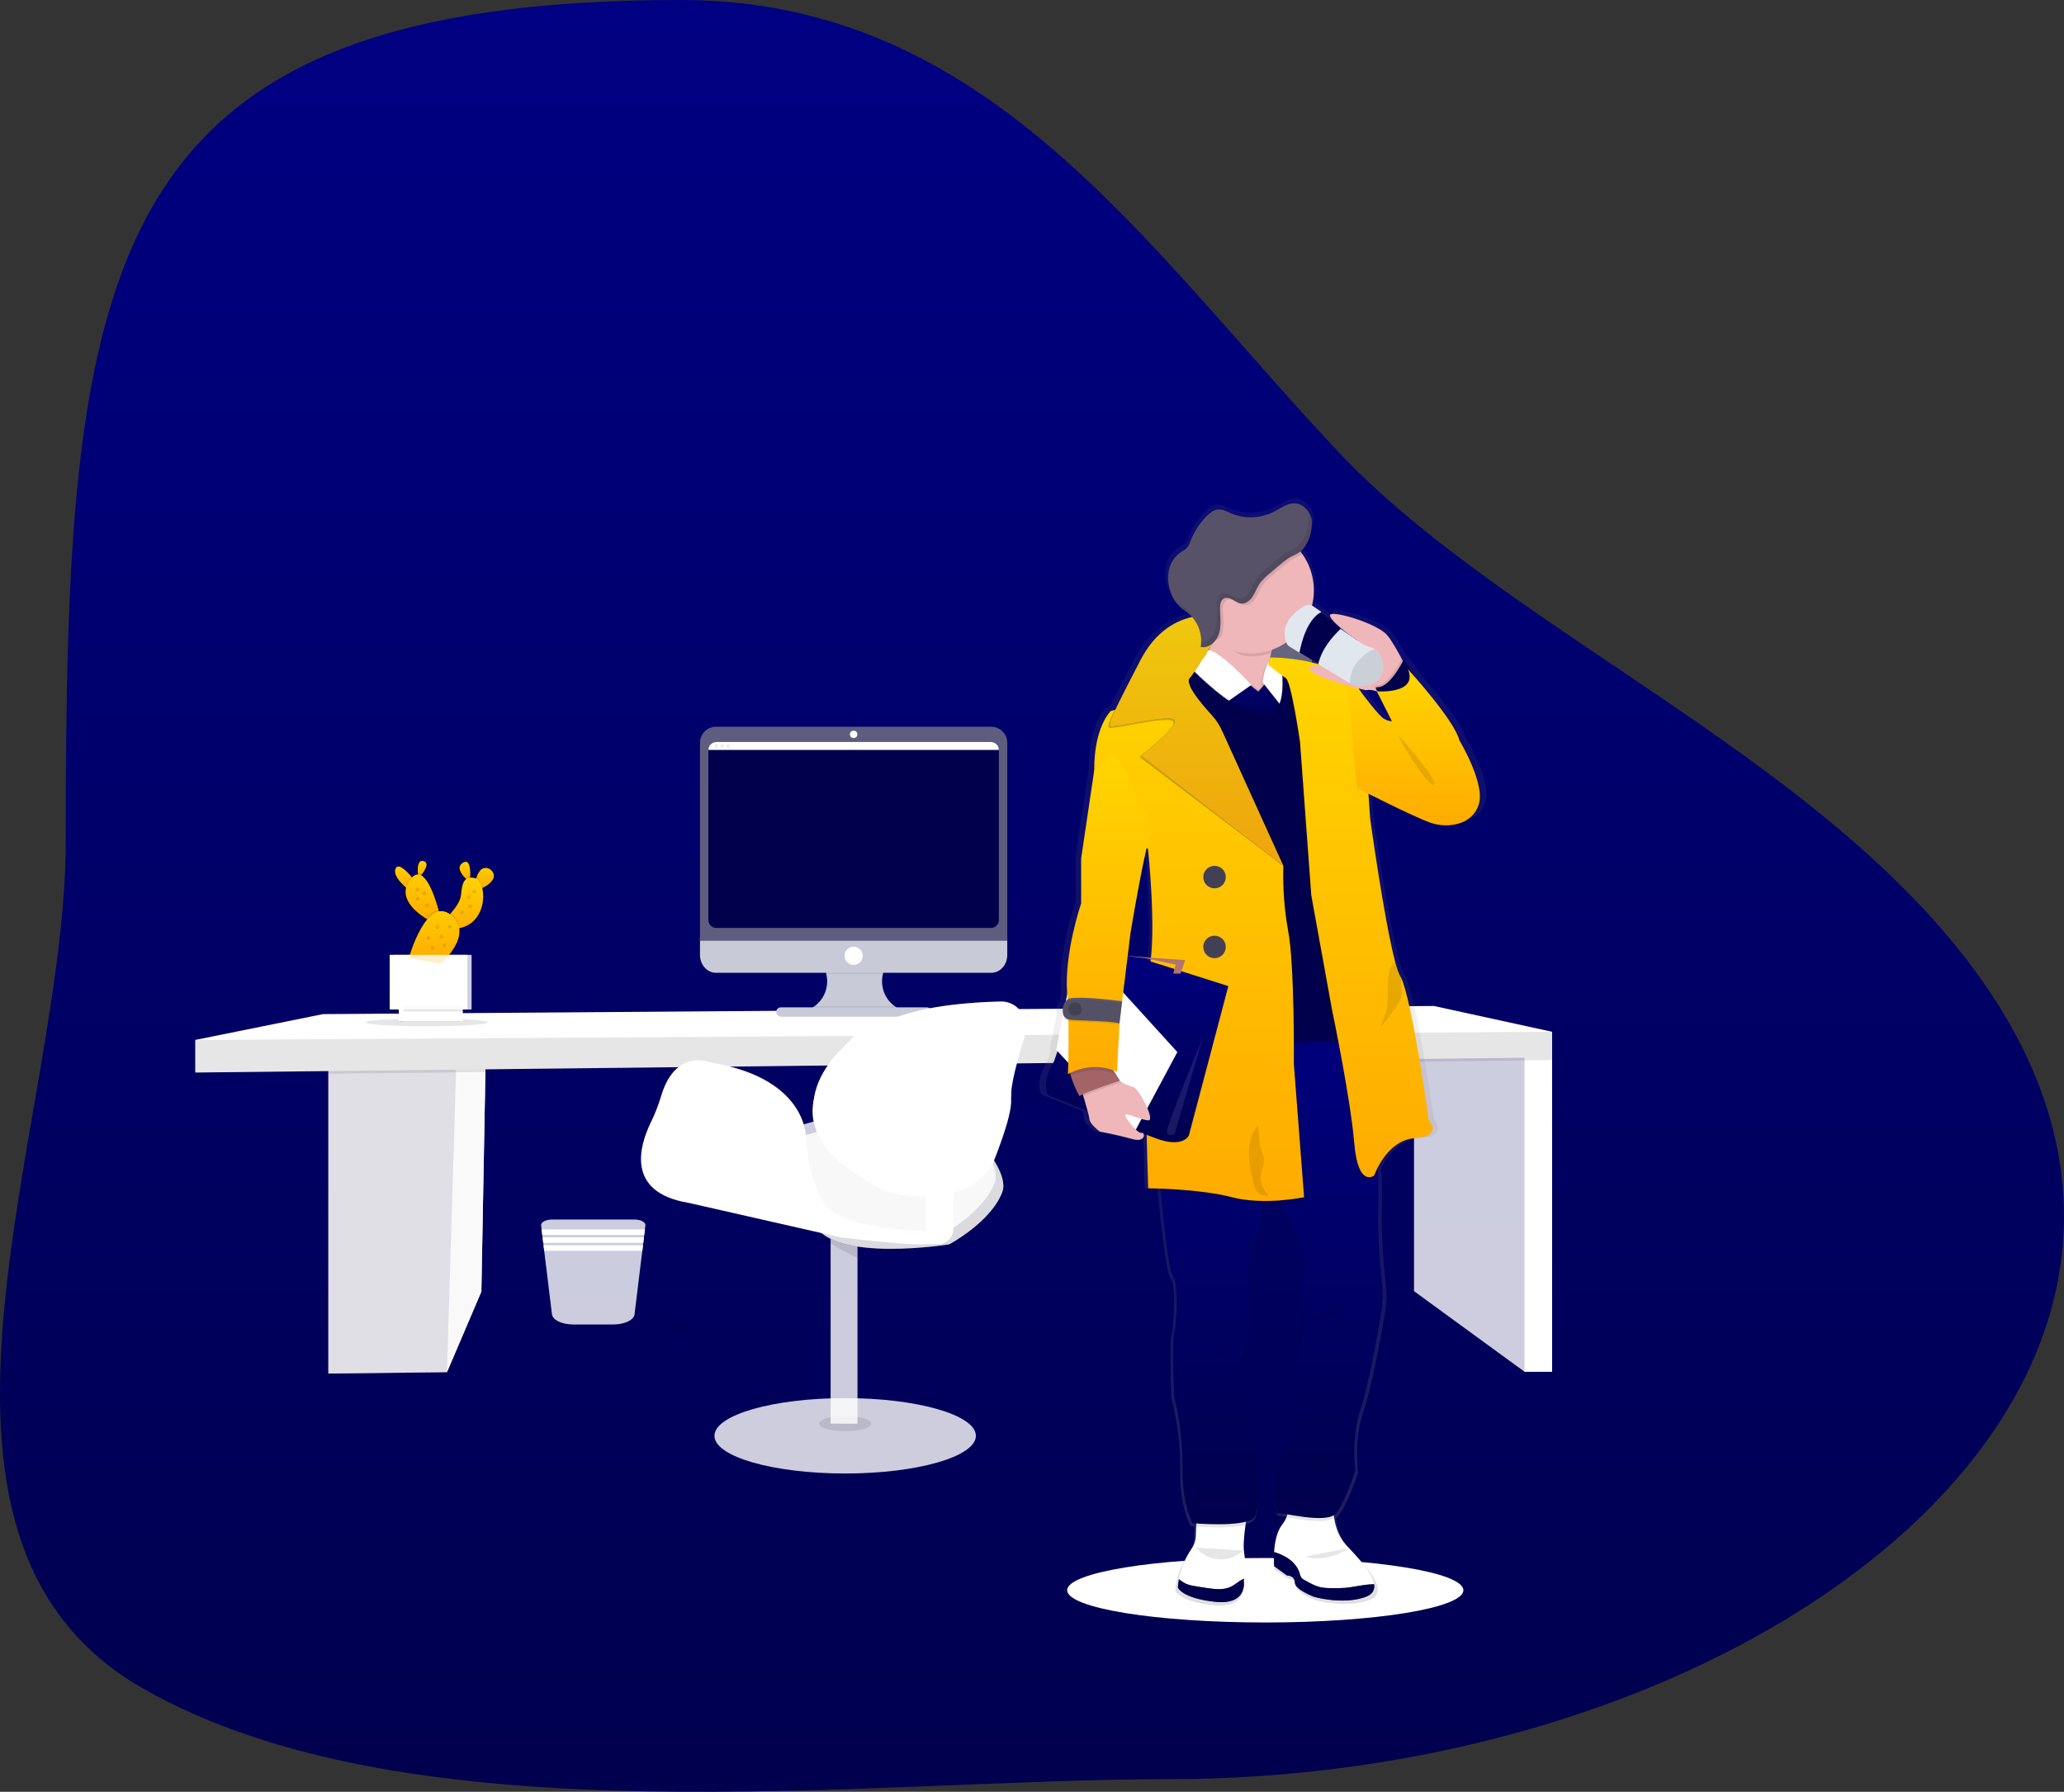 <?xml version="1.0" encoding="UTF-8"?>
<svg width="100%" height="100%" viewBox="0 0 1344 1167" version="1.1" xmlns="http://www.w3.org/2000/svg" xmlns:xlink="http://www.w3.org/1999/xlink" >
    <rect x="0" y="0" width="1344" height="1167" fill="#333333" stroke="none"/>
    <!-- Generator: Sketch 49.1 (51147) - http://www.bohemiancoding.com/sketch -->
    <title>front-end 2</title>
    <desc>Created with Sketch.</desc>
    <defs>
        <linearGradient x1="50%" y1="0%" x2="50%" y2="100%" id="linearGradient-1">
            <stop stop-color="#000083" offset="0%"></stop>
            <stop stop-color="#00004C" offset="100%"></stop>
        </linearGradient>
        <linearGradient x1="50%" y1="0%" x2="50%" y2="100%" id="linearGradient-2">
            <stop stop-color="#FFD500" offset="0%"></stop>
            <stop stop-color="#FFAB00" offset="100%"></stop>
        </linearGradient>
        <linearGradient x1="50.002%" y1="100.001%" x2="50.002%" y2="0.003%" id="linearGradient-3">
            <stop stop-color="#808080" stop-opacity="0.25" offset="0%"></stop>
            <stop stop-color="#808080" stop-opacity="0.12" offset="54%"></stop>
            <stop stop-color="#808080" stop-opacity="0.1" offset="100%"></stop>
        </linearGradient>
    </defs>
    <g id="Page-1" stroke="none" stroke-width="1" fill="none" fill-rule="evenodd">
        <path d="M760.909,1158.751 C1142.247,1158.751 1465.191,909.8 1299.478,651.797 C1201.029,498.52 985.416,415.307 871.385,294.214 C745.263,160.282 643.56,0 443.292,0 C61.955,0 42.818,172.714 42.818,547.691 C42.818,730.336 -81.467,1000.328 93.453,1099.908 C268.373,1199.488 565.315,1158.751 760.909,1158.751 Z" id="Oval" fill="url(#linearGradient-1)" fill-rule="nonzero"></path>
        <g id="undraw_quitting_time_dm8t(1)" transform="translate(127, 324)" fill-rule="nonzero">
            <ellipse id="Oval" fill="#FFFFFF" cx="696.9" cy="711.72" rx="129" ry="21"></ellipse>
            <polygon id="Shape" fill="#5F5D7E" points="189.39 356.56 189.07 374.2 186.45 517.22 164.04 569.71 86.8 570.59 86.8 364.68 167.41 358.3"></polygon>
            <polygon id="Shape" fill="#FFFFFF" opacity="0.798" points="189.39 356.56 189.07 374.2 186.45 517.22 164.04 569.71 86.8 570.59 86.8 364.68 167.41 358.3"></polygon>
            <polygon id="Shape" fill="#FFFFFF" opacity="0.806" points="189.39 356.56 189.07 374.2 186.45 517.22 164.04 569.71 169.94 374.54 169.92 374.41 167.41 358.3"></polygon>
            <polygon id="Shape" fill="#000000" opacity="0.1" points="167.41 358.3 189.39 356.56 189.07 374.2 169.92 374.41 86.8 375.34 86.8 364.68"></polygon>
            <polygon id="Shape" fill="#FFFFFF" opacity="0.804" points="883.68 364.68 883.68 569.4 865.7 569.4 793.76 516.93 793.76 358.91 858.03 352.87 861.97 354.68 865.7 356.4"></polygon>
            <rect id="Rectangle-path" fill="#FFFFFF" x="865.7" y="354.68" width="17.98" height="214.72"></rect>
            <polygon id="Shape" fill="#000000" opacity="0.1" points="883.68 354.68 883.68 366.45 865.7 366.66 793.76 367.45 793.76 358.91 858.03 352.87 861.97 354.68 865.7 356.4 865.7 354.68"></polygon>
            <polygon id="Shape" fill="#FFFFFF" points="883.68 348 883.68 364.68 0.13 374.54 0.13 353.31 83.26 336.5 806.73 331.2"></polygon>
            <polygon id="Shape" fill="#000000" opacity="0.1" points="883.68 348 883.68 364.68 0.13 374.54 0.13 353.31"></polygon>
            <ellipse id="Oval" fill="#000000" opacity="0.1" cx="150.69" cy="341.88" rx="39.83" ry="2.55"></ellipse>
            <path d="M184.12,243.29 C183.277,244.455 182.603,245.735 182.12,247.09 C182,247.42 181.88,247.8 181.76,248.16 C181.534,248.052 181.295,247.971 181.05,247.92 C180.022,247.657 178.958,247.562 177.9,247.64 C177.9,247.233 177.92,246.803 177.96,246.35 C178.09,241.69 177.54,235.19 173.09,237.94 C168.83,240.59 171.87,245 174.62,247.85 C174.86,248.1 175.1,248.33 175.33,248.55 C172.82,250.35 172.33,254.5 171.92,258.84 C171.51,263.18 167.82,267.94 165.38,270.64 L164.68,271.39 C162.683,269.788 160.093,269.121 157.57,269.56 C157.457,269.18 157.347,268.78 157.24,268.36 C155.24,261.21 151.15,248.82 145.9,246.1 L146.59,245.23 C148.82,242.31 151.33,237.98 147.59,236.87 C143.85,235.76 143.59,240.63 143.76,244.27 C143.76,244.73 143.82,245.16 143.86,245.57 C142.373,245.648 140.982,246.331 140.01,247.46 C139.83,247.24 139.65,247.02 139.44,246.78 C136.44,243.23 130.92,237.61 129.25,241.87 C127.7,245.87 132.55,250.97 135.97,253.95 L136.18,254.14 C133.89,263.44 143.89,271.02 149.28,274.33 L149.97,274.76 C142.54,283.51 137.97,299.92 137.97,299.92 L158.77,303.64 C158.77,303.64 172.56,291.74 170.77,280.56 L170.91,280.56 C184.69,277.8 187.83,263.1 185.68,254.38 L185.93,254.28 C188.437,253.245 190.634,251.582 192.31,249.45 C196.17,244.08 188.08,238.03 184.12,243.29 Z" id="Shape" fill="#00004C"></path>
            <path d="M184.12,243.29 C183.277,244.455 182.603,245.735 182.12,247.09 C182,247.42 181.88,247.8 181.76,248.16 C181.534,248.052 181.295,247.971 181.05,247.92 C180.022,247.657 178.958,247.562 177.9,247.64 C177.9,247.233 177.92,246.803 177.96,246.35 C178.09,241.69 177.54,235.19 173.09,237.94 C168.83,240.59 171.87,245 174.62,247.85 C174.86,248.1 175.1,248.33 175.33,248.55 C172.82,250.35 172.33,254.5 171.92,258.84 C171.51,263.18 167.82,267.94 165.38,270.64 L164.68,271.39 C162.683,269.788 160.093,269.121 157.57,269.56 C157.457,269.18 157.347,268.78 157.24,268.36 C155.24,261.21 151.15,248.82 145.9,246.1 L146.59,245.23 C148.82,242.31 151.33,237.98 147.59,236.87 C143.85,235.76 143.59,240.63 143.76,244.27 C143.76,244.73 143.82,245.16 143.86,245.57 C142.373,245.648 140.982,246.331 140.01,247.46 C139.83,247.24 139.65,247.02 139.44,246.78 C136.44,243.23 130.92,237.61 129.25,241.87 C127.7,245.87 132.55,250.97 135.97,253.95 L136.18,254.14 C133.89,263.44 143.89,271.02 149.28,274.33 L149.97,274.76 C142.54,283.51 137.97,299.92 137.97,299.92 L158.77,303.64 C158.77,303.64 172.56,291.74 170.77,280.56 L170.91,280.56 C184.69,277.8 187.83,263.1 185.68,254.38 L185.93,254.28 C188.437,253.245 190.634,251.582 192.31,249.45 C196.17,244.08 188.08,238.03 184.12,243.29 Z" id="Shape" fill="#000000" opacity="0.1"></path>
            <path d="M142.71,249.29 L140.28,256.41 C140.28,256.41 138.93,255.46 137.22,253.95 C133.81,250.95 128.95,245.83 130.51,241.87 C132.18,237.61 137.69,243.23 140.7,246.78 C141.91,248.2 142.71,249.29 142.71,249.29 Z" id="Shape" fill="url(#linearGradient-2)"></path>
            <path d="M147.84,245.23 C147.099,246.201 146.308,247.132 145.47,248.02 C145.263,246.778 145.119,245.527 145.04,244.27 C144.84,240.63 145.22,235.79 148.87,236.87 C152.52,237.95 150.07,242.31 147.84,245.23 Z" id="Shape" fill="url(#linearGradient-2)"></path>
            <path d="M179.21,246.35 C179.14,248.69 178.91,250.56 178.91,250.56 C177.847,249.729 176.845,248.823 175.91,247.85 C173.16,245 170.11,240.59 174.38,237.94 C178.79,235.19 179.34,241.69 179.21,246.35 Z" id="Shape" fill="url(#linearGradient-2)"></path>
            <path d="M193.58,249.42 C191.904,251.552 189.707,253.215 187.2,254.25 C186.503,254.551 185.789,254.808 185.06,255.02 L182.19,251.02 C182.498,249.691 182.895,248.385 183.38,247.11 C183.863,245.755 184.537,244.475 185.38,243.31 C189.35,238.03 197.44,244.08 193.58,249.42 Z" id="Shape" fill="url(#linearGradient-2)"></path>
            <path d="M140.7,246.78 C141.91,248.2 142.7,249.29 142.7,249.29 L140.27,256.41 C140.27,256.41 138.92,255.46 137.21,253.95 C137.589,251.671 138.53,249.523 139.95,247.7 C140.2,247.37 140.45,247.06 140.7,246.78 Z" id="Shape" fill="#000000" opacity="0.1"></path>
            <path d="M147.84,245.23 C147.099,246.201 146.308,247.132 145.47,248.02 C145.263,246.778 145.119,245.527 145.04,244.27 C146.05,244.292 147.029,244.628 147.84,245.23 Z" id="Shape" fill="#000000" opacity="0.1"></path>
            <path d="M159.8,273.49 L153.75,276.15 C152.646,275.599 151.571,274.992 150.53,274.33 C144.17,270.42 131.39,260.58 139.96,248.97 C148.53,237.36 155.68,258.18 158.49,268.36 C159.34,271.4 159.8,273.49 159.8,273.49 Z" id="Shape" fill="url(#linearGradient-2)"></path>
            <path d="M175.88,247.86 C176.756,246.951 177.949,246.414 179.21,246.36 C179.14,248.7 178.91,250.57 178.91,250.57 C177.837,249.74 176.824,248.834 175.88,247.86 Z" id="Shape" fill="#000000" opacity="0.1"></path>
            <path d="M187.2,254.25 C186.503,254.551 185.789,254.808 185.06,255.02 L182.19,251.02 C182.498,249.691 182.895,248.385 183.38,247.11 C185.23,248.17 186.59,250.86 187.2,254.25 Z" id="Shape" fill="#000000" opacity="0.1"></path>
            <path d="M172.18,280.53 C171.847,280.597 171.513,280.657 171.18,280.71 C150.91,283.8 164.5,272.85 164.5,272.85 C164.5,272.85 165.41,272.01 166.65,270.64 C169.09,267.94 172.78,263.21 173.2,258.84 C173.83,252.27 174.57,246.11 182.33,247.92 C190.09,249.73 191.38,276.69 172.18,280.53 Z" id="Shape" fill="url(#linearGradient-2)"></path>
            <rect id="Rectangle-path" fill="#474157" x="133.06" y="331.02" width="38.75" height="10.19"></rect>
            <rect id="Rectangle-path" fill="#474157" x="126.9" y="297.91" width="50.63" height="35.56"></rect>
            <rect id="Rectangle-path" fill="#FFFFFF" x="132.68" y="331.02" width="38.75" height="10.19"></rect>
            <rect id="Rectangle-path" fill="#FFFFFF" x="126.74" y="297.91" width="50.63" height="35.56"></rect>
            <rect id="Rectangle-path" fill="#FFFFFF" x="135.61" y="331.02" width="38.75" height="10.19"></rect>
            <path d="M158.49,268.36 C159.34,271.36 159.8,273.49 159.8,273.49 L153.75,276.15 C152.646,275.599 151.571,274.992 150.53,274.33 C152.9,271.33 155.57,269.06 158.49,268.36 Z" id="Shape" fill="#000000" opacity="0.1"></path>
            <path d="M172.18,280.53 C171.847,280.597 171.513,280.657 171.18,280.71 C150.91,283.8 164.5,272.85 164.5,272.85 C164.5,272.85 165.41,272.01 166.65,270.64 C170.41,273.67 172.01,277.08 172.18,280.53 Z" id="Shape" fill="#000000" opacity="0.1"></path>
            <path d="M139.21,299.92 C139.21,299.92 150.57,259.27 166.49,271.8 C182.41,284.33 160.01,303.64 160.01,303.64 L139.21,299.92 Z" id="Shape" fill="url(#linearGradient-2)"></path>
            <circle id="Oval" fill="#000000" opacity="0.1" cx="144.95" cy="255.34" r="1.27"></circle>
            <circle id="Oval" fill="#000000" opacity="0.1" cx="144.84" cy="261.29" r="1.27"></circle>
            <circle id="Oval" fill="#000000" opacity="0.1" cx="181.78" cy="256.51" r="1.27"></circle>
            <circle id="Oval" fill="#000000" opacity="0.1" cx="152.06" cy="286.97" r="1.27"></circle>
            <circle id="Oval" fill="#000000" opacity="0.1" cx="179.12" cy="266.38" r="1.27"></circle>
            <circle id="Oval" fill="#000000" opacity="0.1" cx="165.96" cy="279.54" r="1.27"></circle>
            <circle id="Oval" fill="#000000" opacity="0.1" cx="149.3" cy="257.89" r="1.27"></circle>
            <circle id="Oval" fill="#000000" opacity="0.1" cx="178.27" cy="260.33" r="1.27"></circle>
            <circle id="Oval" fill="#000000" opacity="0.1" cx="173.92" cy="270.2" r="1.27"></circle>
            <circle id="Oval" fill="#000000" opacity="0.1" cx="160.55" cy="286.02" r="1.27"></circle>
            <circle id="Oval" fill="#000000" opacity="0.1" cx="157.79" cy="279.76" r="1.27"></circle>
            <circle id="Oval" fill="#000000" opacity="0.1" cx="151.21" cy="265.64" r="1.27"></circle>
            <rect id="Rectangle-path" fill="#000000" opacity="0.1" x="135.61" y="331.02" width="38.75" height="3.72"></rect>
            <rect id="Rectangle-path" fill="#FFFFFF" opacity="0.805" x="129.45" y="297.91" width="50.63" height="35.56"></rect>
            <circle id="Oval" fill="#000000" opacity="0.1" cx="162.25" cy="291.75" r="1.27"></circle>
            <circle id="Oval" fill="#000000" opacity="0.1" cx="154.6" cy="293.34" r="1.27"></circle>
            <ellipse id="Oval" fill="#00004C" opacity="0.1" cx="259.31" cy="538.24" rx="65.98" ry="10.13"></ellipse>
            <path d="M293.26,474.12 L292.94,476.7 L292.5,480.34 L292.32,481.85 L291.88,485.5 L291.68,487.01 L291.24,490.65 L286.19,532.04 C285.74,535.74 279.71,538.62 272.42,538.62 L246.18,538.62 C238.9,538.62 232.87,535.74 232.42,532.04 L227.36,490.65 L226.92,487.01 L226.74,485.5 L226.28,481.85 L226.1,480.34 L225.66,476.7 L225.34,474.12 C225.09,472.03 228.34,470.27 232.48,470.27 L286.13,470.27 C290.25,470.27 293.52,472.03 293.26,474.12 Z" id="Shape" fill="#FFFFFF" opacity="0.797"></path>
            <polygon id="Shape" fill="#FFFFFF" points="292.95 476.69 292.5 480.33 226.11 480.33 225.66 476.69"></polygon>
            <polygon id="Shape" fill="#FFFFFF" points="292.32 481.85 291.88 485.49 226.74 485.49 226.29 481.85"></polygon>
            <polygon id="Shape" fill="#FFFFFF" points="291.69 487.01 291.25 490.65 227.37 490.65 226.92 487.01"></polygon>
            <path d="M459.47,333.54 L459.47,335.6 L398.56,335.6 L398.56,333.93 C406.417,331.023 411.63,323.527 411.62,315.15 C411.621,307.324 407.057,300.216 399.94,296.96 L459.06,296.96 C451.856,300.243 447.266,307.467 447.355,315.383 C447.444,323.3 452.194,330.419 459.47,333.54 Z" id="Shape" fill="#C8CAD7"></path>
            <path d="M459.06,296.96 C453.558,299.483 449.496,304.363 448.01,310.23 L411.01,310.23 C409.512,304.363 405.444,299.486 399.94,296.96 L459.06,296.96 Z" id="Shape" fill="#000000" opacity="0.1"></path>
            <path d="M328.81,286.46 L328.81,298.03 C328.81,304.41 333.49,309.59 339.25,309.59 L518.46,309.59 C524.22,309.59 528.9,304.41 528.9,298.03 L528.9,286.46 L328.81,286.46 Z" id="Shape" fill="#C8CAD7"></path>
            <path d="M459.47,333.54 L459.47,335.6 L398.56,335.6 L398.56,333.93 C400.23,333.308 401.811,332.467 403.26,331.43 L455.74,331.43 C456.905,332.264 458.155,332.971 459.47,333.54 Z" id="Shape" fill="#000000" opacity="0.1"></path>
            <rect id="Rectangle-path" fill="#C8CAD7" x="378.44" y="332.07" width="101.17" height="6.1" rx="3.05"></rect>
            <path d="M528.9,159.77 C528.9,157.001 527.8,154.346 525.842,152.388 C523.884,150.43 521.229,149.33 518.46,149.33 L339.25,149.33 C333.484,149.33 328.81,154.004 328.81,159.77 L328.81,288.71 L528.9,288.71 L528.9,159.77 Z" id="Shape" fill="#5F5D7E"></path>
            <path d="M523.44,164.42 L523.44,275.22 C523.44,278.059 521.139,280.36 518.3,280.36 L339.41,280.36 C336.571,280.36 334.27,278.059 334.27,275.22 L334.27,164.42 C334.285,163.516 334.54,162.632 335.01,161.86 C335.929,160.272 337.625,159.293 339.46,159.29 L518.3,159.29 C521.135,159.29 523.434,161.585 523.44,164.42 Z" id="Shape" fill="#00004C"></path>
            <circle id="Oval" fill="#FFFFFF" cx="428.86" cy="154.3" r="2.41"></circle>
            <circle id="Oval" fill="#FFFFFF" cx="428.86" cy="298.51" r="5.94"></circle>
            <path d="M523.44,164.42 L334.27,164.42 C334.27,161.581 336.571,159.28 339.41,159.28 L518.3,159.28 C521.139,159.28 523.44,161.581 523.44,164.42 Z" id="Shape" fill="#FFFFFF"></path>
            <circle id="Oval" fill="#EDEDF4" cx="339.42" cy="161.85" r="1.28"></circle>
            <circle id="Oval" fill="#EDEDF4" cx="343.27" cy="161.85" r="1.28"></circle>
            <circle id="Oval" fill="#EDEDF4" cx="347.12" cy="161.85" r="1.28"></circle>
            <path d="M551.01,388.86 C551.01,388.86 563.01,393.74 577.74,399.59 C578.245,401.275 578.632,402.992 578.9,404.73 C579.16,408.13 585.9,412.92 585.9,412.92 C585.9,412.92 598.4,415.18 607.81,417.83 C615.12,419.83 616.13,415.83 615.19,414.27 L617.38,415.11 C617.87,435.35 618.43,450.11 618.43,450.11 C618.43,450.11 621.63,450.11 626.68,450.35 C626.74,450.99 626.8,451.65 626.87,452.35 C628.8,472.35 632.35,505.35 635.1,508.09 C639.1,511.96 637.33,540.48 635.79,545.52 C634.25,550.56 635.79,586.83 635.79,586.83 C635.79,586.83 641.98,608.99 641.46,633.17 C640.94,657.35 648.16,669.95 648.16,669.95 L650.75,670.14 C650.75,670.81 650.67,671.47 650.64,672.14 C650.52,674.33 650.43,676.52 650.4,678.51 C650.239,681.549 649.197,684.474 647.4,686.93 C643.255,692.855 640.397,699.583 639.01,706.68 C638.707,708.267 638.493,709.869 638.37,711.48 C638.37,711.88 638.32,712.1 638.32,712.1 C638.32,712.1 640.72,719.16 663.24,721.51 C685.76,723.86 682.5,707.57 682.5,707.57 C682.5,707.57 682.61,707.11 682.75,706.27 C683.735,700.763 683.766,695.127 682.84,689.61 C682.05,685.31 682.73,677.87 683.71,671.05 C683.81,670.34 683.92,669.64 684.02,668.95 C685.904,668.556 687.673,667.735 689.19,666.55 C696.24,660.12 689.19,609 689.19,609 C689.19,609 676.47,567.19 679.57,561.14 C682.67,555.09 686.27,540.49 686.27,540.49 L686.27,489.61 C691.27,481.54 693.52,470.5 694.45,460.45 C694.51,459.78 694.57,459.12 694.62,458.45 C698.79,458.53 702.79,458.38 706.42,458.13 L707.42,460.13 C713.32,471.56 719.32,482.88 720.79,484.55 C723.88,488.08 721.3,504.2 720.79,512.26 C720.28,520.32 726.46,536.44 726.46,536.44 C718.73,540.97 717.18,594.37 717.18,594.37 C717.18,594.37 722.85,607.47 710.99,622.08 C699.13,636.69 703.77,664.4 705.32,663.39 C705.73,663.12 708.24,663.53 711.81,664.12 C711.162,666.514 710.002,668.738 708.41,670.64 C704.58,675.4 703.27,682.86 702.89,688.82 C702.667,691.926 702.667,695.044 702.89,698.15 L711.48,704.15 C711.48,704.15 716.81,704.15 716.81,708.86 C716.81,713.57 729.87,718.26 729.87,718.26 C729.87,718.26 749.29,723.63 764.25,718.26 C769.1,716.52 770.58,713.53 770.01,709.9 C768.83,702.31 758.68,691.9 751.36,684.34 C746.42,679.21 744.17,672.41 743.17,666.52 C743.06,665.89 742.97,665.27 742.89,664.66 C743.493,664.32 744.031,663.877 744.48,663.35 C750.67,655.79 757.37,635.14 757.37,635.14 C757.37,635.14 754.31,614.04 761.01,594.86 C766.01,580.67 772.08,547.41 774.9,531.12 C775.931,525.21 776.119,519.183 775.46,513.22 C774.16,501.33 772.16,479.3 772.87,461.86 C773.11,456.17 772.94,447.12 772.55,436.51 L772.55,436.36 C776.22,429.43 784.18,418.12 797.46,417.19 C816.71,415.84 806.74,405.27 806.74,405.27 C806.74,405.27 795.45,325.94 788.01,311.86 C787.897,311.615 787.766,311.377 787.62,311.15 C786.52,309.4 785.32,305.9 784.05,301.23 C776.72,274.18 767.34,207.54 767.34,207.54 L766.19,191.33 C777.67,196.96 798.97,207.23 807.56,210.23 C819.56,214.43 836.26,211.74 840.39,197.97 C844.52,184.2 827.33,156.33 827.33,156.33 C824.8,146.45 807.33,125.88 798.24,115.67 C797.36,114.34 796.49,113.02 795.64,111.76 C793.3,108.27 791.19,105.19 789.85,103.38 L789.72,103.63 C789.39,103.17 789.08,102.74 788.81,102.38 L788.59,102.82 C785.34,96.82 781.69,90.65 778.86,87.34 C772.28,79.66 743.58,71.4 740.74,73.67 C738.67,75.32 747.26,82.52 753.27,86.94 L747.53,83.06 L734.7,71.96 L729.05,68.14 C728.815,67.981 728.567,67.84 728.31,67.72 C731.287,56.026 728.897,43.613 721.79,33.86 C721.39,33.31 720.96,32.76 720.53,32.23 C726.44,27.31 728.31,19.18 728.31,12.03 L728.31,11.76 C727.873,9.08 726.683,6.58 724.88,4.55 C724.97,4.73 725.06,4.93 725.14,5.12 C723.047,2.442 719.886,0.816 716.49,0.67 C711.49,0.59 707.3,3.87 702.91,6.12 C693.771,10.698 683.09,11.063 673.66,7.12 C670.95,5.96 668.22,4.42 665.28,4.66 C662.34,4.9 660.01,6.79 658.01,8.76 C653.201,13.396 649.419,18.99 646.91,25.18 C646.17,26.99 645.51,28.92 644.08,30.28 C642.991,31.169 641.811,31.94 640.56,32.58 C636.203,35.356 633.172,39.793 632.17,44.86 C631.237,49.852 631.761,55.008 633.68,59.71 C634.84,62.965 636.736,65.908 639.22,68.31 C641.09,70.04 643.33,71.31 645.31,72.94 C646.209,73.672 647.048,74.475 647.82,75.34 C638.827,77.331 630.604,81.888 624.15,88.46 C619.301,93.146 615.248,98.59 612.15,104.58 C603.78,120.31 598.7,130.1 595.68,136.31 C594.17,136.77 593.24,136.99 593.24,136.99 C593.24,136.99 581.9,147.06 582.07,175.94 L573.3,233.7 L573.3,263.25 C573.3,263.25 562.01,295.32 563.86,321.86 C563.86,322.22 563.86,322.57 563.93,322.92 L563.01,327.43 C561.594,329.36 560.887,331.719 561.01,334.11 C560.953,334.928 561.013,335.75 561.19,336.55 L556.59,359.27 L557.46,360.19 L555.09,366.86 C546.16,381.13 551.01,388.86 551.01,388.86 Z M617.33,226.86 C617.9,227.25 618.22,227.45 618.22,227.45 C618.22,227.45 623.22,272.22 620.22,298.84 L609.69,298.12 L604.69,296.58 L606.48,282.35 C606.48,282.35 612.89,244.86 617.29,226.86 L617.33,226.86 Z M658.71,96.91 L659.71,95.37 C659.5,95.92 659.29,96.46 659.07,96.96 L658.71,96.91 Z M611.18,298.62 L616.63,299.18 L620.08,299.9 C620.02,300.38 619.96,300.85 619.9,301.31 L611.18,298.62 Z M728.31,105.06 C728.307,104.562 728.274,104.064 728.21,103.57 L732.49,106.11 L732.75,106.27 C731.27,105.84 729.75,105.46 728.31,105.11 L728.31,105.06 Z M761.53,124.86 C760.943,123.938 760.308,123.047 759.63,122.19 C762.63,122.91 764.49,123.33 764.49,123.33 C766.885,122.914 769.347,123.163 771.61,124.05 C772.342,125.54 773.167,126.983 774.08,128.37 L781.98,143.67 C781.98,143.67 780.26,143.84 776.82,142.16 C773.38,140.48 761.53,124.86 761.53,124.86 Z M611.44,412.86 L613.91,413.86 C613.36,414.03 612.48,413.63 611.44,412.86 Z" id="Shape" fill="url(#linearGradient-3)"></path>
            <path d="M697.01,84.15 C700.19,86.02 700.29,94.01 699.8,100.42 C699.45,105.11 698.8,108.95 698.8,108.95 L719.49,159.25 C719.49,159.25 727.16,123.41 727.28,107.41 C727.289,106.148 727.097,104.892 726.71,103.69 C723.1,92.16 702.82,85.76 697.01,84.15 Z" id="Shape" fill="#67647E"></path>
            <path d="M695.52,83.75 C695.52,83.75 696.08,83.88 697.05,84.15 C696.585,83.882 696.057,83.744 695.52,83.75 Z" id="Shape" fill="#67647E"></path>
            <path d="M702.69,696.08 L711.02,702.08 C711.02,702.08 716.19,702.08 716.19,706.75 C716.19,711.42 728.85,716.08 728.85,716.08 C728.85,716.08 747.69,721.41 762.19,716.08 C766.89,714.35 768.33,711.39 767.78,707.78 C766.63,700.25 756.78,689.96 749.69,682.41 C744.9,677.32 742.69,670.57 741.75,664.73 C741.057,660.551 740.869,656.304 741.19,652.08 L710.69,649.91 C712.437,654.513 712.437,659.597 710.69,664.2 C710.023,665.846 709.124,667.389 708.02,668.78 C704.3,673.5 703.02,680.91 702.66,686.78 C702.451,689.877 702.461,692.985 702.69,696.08 Z" id="Shape" fill="#FFFFFF"></path>
            <path d="M640.01,709.91 C640.01,709.91 642.34,716.91 664.18,719.25 C686.02,721.59 682.85,705.41 682.85,705.41 C682.85,705.41 682.96,704.95 683.1,704.12 C684.049,698.65 684.076,693.059 683.18,687.58 C682.42,683.32 683.08,675.93 684.03,669.16 C685.15,661.1 686.68,653.91 686.68,653.91 L652.84,656.41 C652.84,656.41 652.25,663.3 651.91,670.26 C651.8,672.43 651.71,674.6 651.68,676.58 C651.523,679.585 650.51,682.482 648.76,684.93 C644.754,690.841 642.003,697.513 640.68,704.53 C640.388,706.104 640.181,707.693 640.06,709.29 C640.01,709.69 640.01,709.91 640.01,709.91 Z" id="Shape" fill="#FFFFFF"></path>
            <path d="M702.69,696.08 L711.02,702.08 C711.02,702.08 716.19,702.08 716.19,706.75 C716.19,711.42 728.85,716.08 728.85,716.08 C728.85,716.08 747.69,721.41 762.19,716.08 C766.89,714.35 768.33,711.39 767.78,707.78 C767.33,707.78 766.9,707.84 766.54,707.85 C760.6,708.04 754.82,709.64 748.91,710.17 C745.543,710.418 742.164,710.472 738.79,710.33 C737.116,710.319 735.445,710.188 733.79,709.94 C729.79,709.23 726.08,707.16 722.51,705.13 C721.637,704.72 720.868,704.119 720.26,703.37 C719.779,702.539 719.441,701.633 719.26,700.69 C718,696.17 714.48,692.55 710.44,690.17 C707.981,688.771 705.375,687.647 702.67,686.82 C702.46,689.903 702.466,692.998 702.69,696.08 Z" id="Shape" fill="#67647E"></path>
            <path d="M640.01,709.91 C640.01,709.91 642.34,716.91 664.18,719.25 C686.02,721.59 682.85,705.41 682.85,705.41 C682.85,705.41 682.96,704.95 683.1,704.12 C682.1,704.64 681.25,705.12 680.86,705.34 C678.86,706.51 677.07,708.12 674.99,709.21 C669.99,711.84 663.99,711.06 658.35,710.21 C655.7,709.81 653.05,709.41 650.41,708.92 C648.397,708.644 646.439,708.064 644.6,707.2 C643.234,706.404 641.924,705.515 640.68,704.54 C640.388,706.114 640.181,707.703 640.06,709.3 C640.01,709.69 640.01,709.91 640.01,709.91 Z" id="Shape" fill="#67647E"></path>
            <path d="M702.69,696.08 L711.02,702.08 C711.02,702.08 716.19,702.08 716.19,706.75 C716.19,711.42 728.85,716.08 728.85,716.08 C728.85,716.08 747.69,721.41 762.19,716.08 C766.89,714.35 768.33,711.39 767.78,707.78 C767.33,707.78 766.9,707.84 766.54,707.85 C760.6,708.04 754.82,709.64 748.91,710.17 C745.543,710.418 742.164,710.472 738.79,710.33 C737.116,710.319 735.445,710.188 733.79,709.94 C729.79,709.23 726.08,707.16 722.51,705.13 C721.637,704.72 720.868,704.119 720.26,703.37 C719.779,702.539 719.441,701.633 719.26,700.69 C718,696.17 714.48,692.55 710.44,690.17 C707.981,688.771 705.375,687.647 702.67,686.82 C702.46,689.903 702.466,692.998 702.69,696.08 Z" id="Shape" fill="#00004C"></path>
            <path d="M640.01,709.91 C640.01,709.91 642.34,716.91 664.18,719.25 C686.02,721.59 682.85,705.41 682.85,705.41 C682.85,705.41 682.96,704.95 683.1,704.12 C682.1,704.64 681.25,705.12 680.86,705.34 C678.86,706.51 677.07,708.12 674.99,709.21 C669.99,711.84 663.99,711.06 658.35,710.21 C655.7,709.81 653.05,709.41 650.41,708.92 C648.397,708.644 646.439,708.064 644.6,707.2 C643.234,706.404 641.924,705.515 640.68,704.54 C640.388,706.114 640.181,707.703 640.06,709.3 C640.01,709.69 640.01,709.91 640.01,709.91 Z" id="Shape" fill="#00004C"></path>
            <path d="M710.69,649.91 C712.437,654.513 712.437,659.597 710.69,664.2 C719.44,665.69 735.75,668.7 741.75,664.73 C741.057,660.551 740.869,656.304 741.19,652.08 L710.69,649.91 Z" id="Shape" fill="#000000" opacity="0.1"></path>
            <path d="M651.92,670.26 C658.1,670.7 674.73,671.57 684.04,669.16 C685.16,661.1 686.69,653.91 686.69,653.91 L652.85,656.41 C652.85,656.41 652.26,663.3 651.92,670.26 Z" id="Shape" fill="#000000" opacity="0.1"></path>
            <path d="M627.52,437.08 C627.52,437.08 628.04,443.33 628.87,452.08 C630.74,471.94 634.19,504.73 636.87,507.4 C640.71,511.25 639.04,539.55 637.54,544.55 C636.04,549.55 637.54,585.55 637.54,585.55 C641.315,600.588 643.163,616.046 643.04,631.55 C642.54,655.55 649.54,668.05 649.54,668.05 C649.54,668.05 682.54,671.05 689.37,664.67 C696.2,658.29 689.37,607.55 689.37,607.55 C689.37,607.55 677.01,566.08 680.01,560.08 C683.01,554.08 686.51,539.58 686.51,539.58 L686.51,489.08 C691.36,481.08 693.51,470.08 694.44,460.14 C695.18,451.637 695.204,443.087 694.51,434.58 C694.51,434.58 700.72,447.28 707.05,459.84 C712.77,471.19 718.59,482.42 720.05,484.08 C723.05,487.58 720.55,503.58 720.05,511.58 C719.55,519.58 725.55,535.58 725.55,535.58 C718.05,540.08 716.55,593.08 716.55,593.08 C716.55,593.08 722.05,606.08 710.55,620.58 C699.05,635.08 703.55,662.58 705.05,661.58 C706.55,660.58 737.05,669.08 743.05,661.58 C749.05,654.08 755.55,633.58 755.55,633.58 C755.55,633.58 752.55,612.58 759.05,593.58 C763.87,579.5 769.78,546.49 772.52,530.32 C773.502,524.451 773.667,518.474 773.01,512.56 C771.75,500.75 769.81,478.89 770.5,461.56 C770.73,455.91 770.57,446.93 770.19,436.4 C768.9,400.3 765,346.06 765,346.06 L737.9,327.7 L720.01,315.58 L715.63,316.25 L634.01,328.86 L630.84,369.12 L627.52,437.08 Z" id="Shape" fill="url(#linearGradient-1)"></path>
            <path d="M737.92,327.72 L739.35,335.58 C739.35,335.58 751.35,393.08 753.85,422.58 C756.35,452.08 766.85,443.58 766.85,443.58 C767.766,441.103 768.89,438.707 770.21,436.42 C768.92,400.32 765.02,346.08 765.02,346.08 L737.92,327.72 Z" id="Shape" fill="#000000" opacity="0.1"></path>
            <path d="M652.19,109.58 C652.19,109.58 708.19,154.41 697.85,145.41 C692.19,140.47 696.04,119.41 700.68,101.41 C704.5,86.56 708.85,73.78 708.85,73.78 C708.85,73.78 659.97,28.05 663.52,65.44 C664.77,78.62 663.73,87.99 661.86,94.61 C658.43,106.74 652.19,109.58 652.19,109.58 Z" id="Shape" fill="#EFB7B9"></path>
            <path d="M656.85,97.66 L692.35,125.41 L702.68,113.91 C702.68,113.91 711.52,110.08 712.18,114.41 C712.84,118.74 715.35,145.41 710.18,147.91 C705.01,150.41 698.35,152.08 692.52,151.25 C686.69,150.42 680.18,143.91 675.85,141.41 C671.52,138.91 655.52,125.91 655.52,125.91 L647.52,114.75 L656.85,97.66 Z" id="Shape" fill="#000000" opacity="0.1"></path>
            <path d="M656.85,98.66 L692.35,126.41 L702.68,114.91 C702.68,114.91 711.52,111.08 712.18,115.41 C712.84,119.74 715.35,146.41 710.18,148.91 C705.01,151.41 698.35,153.08 692.52,152.25 C686.69,151.42 680.18,144.91 675.85,142.41 C671.52,139.91 655.52,126.91 655.52,126.91 L647.52,115.75 L656.85,98.66 Z" id="Shape" fill="url(#linearGradient-1)"></path>
            <path d="M627.52,437.08 C627.52,437.08 628.04,443.33 628.87,452.08 C639.87,452.5 661.21,453.8 676.19,457.72 C682.168,459.199 688.293,460.001 694.45,460.11 C695.19,451.607 695.214,443.057 694.52,434.55 C694.52,434.55 700.73,447.25 707.06,459.81 C712.474,459.445 717.861,458.747 723.19,457.72 L716.52,371.05 C716.52,371.05 716.74,341.96 715.64,316.22 L634.01,328.86 L630.84,369.12 L627.52,437.08 Z" id="Shape" fill="#000000" opacity="0.1"></path>
            <path d="M688.85,123.08 C688.85,123.08 664.6,96.57 658.85,100.78 C653.1,104.99 649.38,115.25 649.38,115.25 L669.13,136.91 L688.85,123.08 Z" id="Shape" fill="#000000" opacity="0.1"></path>
            <path d="M687.85,122.08 C687.85,122.08 663.6,95.57 657.85,99.78 C652.1,103.99 648.38,114.25 648.38,114.25 L668.13,135.91 L687.85,122.08 Z" id="Shape" fill="#FFFFFF"></path>
            <path d="M708.01,139.07 L694.01,121.52 C694.01,121.52 696.21,104.93 701.33,107.05 C706.45,109.17 708.01,117.66 708.01,117.66 L708.01,139.07 Z" id="Shape" fill="#000000" opacity="0.1"></path>
            <path d="M709.01,137.91 L695.08,120.36 C695.08,120.36 697.28,103.77 702.4,105.89 C707.52,108.01 709.01,116.5 709.01,116.5 L709.01,137.91 Z" id="Shape" fill="#FFFFFF"></path>
            <path d="M644.85,106.41 C644.85,106.41 673.56,137.41 690.7,139.49 C692.25,139.68 693.8,139.94 695.33,140.25 C699.81,141.13 709.57,140.25 708.02,114.62 L710.18,110.08 L723.52,118.25 L728.02,154.91 L736.02,248.91 L747.85,353.58 C747.85,353.58 711.52,350.08 701.35,359.25 C691.18,368.42 688.35,309.25 688.35,309.25 L660.52,189.25 L630.85,112.08 L644.85,106.41 Z" id="Shape" fill="#000000" opacity="0.1"></path>
            <path d="M630.85,116.08 L660.52,193.25 L688.35,313.25 C688.35,313.25 691.19,372.41 701.35,363.25 C704.67,360.25 710.79,358.61 717.52,357.76 C725.796,356.866 734.132,356.679 742.44,357.2 C745.76,357.38 747.85,357.58 747.85,357.58 L736.01,252.91 L728.01,158.91 L723.51,122.25 L710.18,114.08 L708.01,118.62 C708.01,119.29 708.08,119.95 708.11,120.62 C709.05,144.3 699.68,145.14 695.33,144.28 C693.79,143.97 692.25,143.71 690.69,143.52 C678.55,142.03 660.61,126.06 651.18,116.88 C647.29,113.08 644.84,110.44 644.84,110.44 L630.85,116.08 Z" id="Shape" fill="#000000" opacity="0.1"></path>
            <path d="M630.85,113.08 L660.52,190.25 L688.35,310.25 C688.35,310.25 691.19,369.41 701.35,360.25 C704.67,357.25 710.79,355.61 717.52,354.76 C725.796,353.866 734.132,353.679 742.44,354.2 C745.76,354.38 747.85,354.58 747.85,354.58 L736.01,249.91 L728.01,155.91 L723.51,119.25 L710.18,111.08 L708.01,115.62 C708.01,116.29 708.08,116.95 708.11,117.62 C709.05,141.3 699.68,142.14 695.33,141.28 C693.79,140.97 692.25,140.71 690.69,140.52 C678.55,139.03 660.61,123.06 651.18,113.88 C647.29,110.08 644.84,107.44 644.84,107.44 L630.85,113.08 Z" id="Shape" fill="#00004C"></path>
            <path d="M708.01,115.62 C708.01,116.29 708.08,116.95 708.11,117.62 L708.34,117.78 C711.86,120.1 717.51,159.28 717.51,159.28 L724.84,259.11 L738.34,333.61 C738.34,333.61 740.11,342.1 742.43,354.23 C745.75,354.41 747.84,354.61 747.84,354.61 L736.01,249.91 L728.01,155.91 L723.51,119.25 L710.18,111.08 L708.01,115.62 Z" id="Shape" fill="#000000" opacity="0.1"></path>
            <path d="M698.83,108.95 C698.83,108.95 706.83,115.43 710.35,117.75 C713.87,120.07 719.52,159.25 719.52,159.25 L726.85,259.08 L740.35,333.58 C740.35,333.58 752.35,391.08 754.85,420.58 C757.35,450.08 767.85,441.58 767.85,441.58 C767.85,441.58 775.69,418.58 794.35,417.25 C813.01,415.92 803.35,405.41 803.35,405.41 C803.35,405.41 792.42,326.64 785.23,312.61 C785.118,312.369 784.991,312.135 784.85,311.91 C783.79,310.17 782.62,306.7 781.39,302.06 C774.28,275.22 765.19,209.06 765.19,209.06 L759.52,127.06 C745.01,103.41 700.01,104.23 700.01,104.23 L698.83,108.95 Z" id="Shape" fill="url(#linearGradient-2)"></path>
            <path d="M630.85,113.08 L660.52,190.25 L688.35,310.25 C688.35,310.25 691.19,369.41 701.35,360.25 C704.67,357.25 710.79,355.61 717.52,354.76 C717.4,334.42 716.78,297.92 713.85,282.58 C711.314,268.563 710.255,254.318 710.69,240.08 L674.35,160.91 C674.35,160.91 647.02,127.22 646.85,122.4 C646.79,120.62 648.73,117.32 651.19,113.85 C647.3,110.05 644.85,107.41 644.85,107.41 L630.85,113.08 Z" id="Shape" fill="#000000" opacity="0.1"></path>
            <path d="M722.18,455.75 L715.52,369.08 C715.52,369.08 716.02,304.41 711.85,282.58 C709.308,268.563 708.246,254.319 708.68,240.08 L672.35,160.91 C672.35,160.91 645.02,127.22 644.85,122.4 C644.68,117.58 659.16,101.55 659.16,101.55 C659.16,101.55 627.52,105.25 623.35,119.41 C619.18,133.57 596.35,139.08 596.35,139.08 C596.35,139.08 585.35,149.08 585.52,177.75 C585.69,206.42 620.52,228.91 620.52,228.91 C620.52,228.91 626.35,282.91 621.35,307.25 C616.35,331.59 620.68,449.91 620.68,449.91 C620.68,449.91 654.18,450.25 675.18,455.75 C696.18,461.25 722.18,455.75 722.18,455.75 Z" id="Shape" fill="url(#linearGradient-2)"></path>
            <path d="M672.85,318.25 L647.18,415.41 C647.18,415.41 643.68,424.08 625.68,417.41 C607.68,410.74 555.35,389.08 555.35,389.08 C555.35,389.08 550.68,381.41 559.35,367.25 L585.52,290.58 L672.85,318.25 Z" id="Shape" fill="url(#linearGradient-1)"></path>
            <polygon id="Shape" fill="#FFFFFF" points="639.65 361.21 598.15 315.58 571.65 304.83 560.77 359.7 611.15 414.45"></polygon>
            <path d="M595.3,376.45 C595.3,376.45 607.64,383.7 610.89,383.95 C614.14,384.2 625.62,405.87 620.77,405.7 C615.92,405.53 604.64,399.7 605.77,402.7 C606.9,405.7 614.25,414.7 616.39,413.85 C618.53,413 619.52,420.45 610.39,417.85 C601.26,415.25 589.14,412.97 589.14,412.97 C589.14,412.97 582.64,408.22 582.39,404.85 C582.14,401.48 576.52,383.72 576.52,383.72 L595.3,376.45 Z" id="Shape" fill="#EFB7B9"></path>
            <path d="M793.41,120.45 C793.41,120.45 782.73,97.4 776.35,89.77 C769.97,82.14 742.14,73.95 739.35,76.2 C736.56,78.45 753.35,91.09 756.35,92.71 C759.35,94.33 736.96,109.38 736.51,109.71 C736.06,110.04 719.01,108.19 727.76,113.94 C736.51,119.69 762.38,125.55 762.38,125.55 C765.9,124.939 769.517,125.803 772.38,127.94 C777.39,131.58 793.41,120.45 793.41,120.45 Z" id="Shape" fill="#EFB7B9"></path>
            <path d="M571.24,377.61 C572.654,382.246 574.551,386.721 576.9,390.96 C579.4,388.7 603.27,380.83 603.27,380.83 L600.62,376.74 L596.3,370.08 C596.3,370.08 575.02,365.46 571.4,370.08 C570.18,371.63 570.4,374.49 571.24,377.61 Z" id="Shape" fill="#000000" opacity="0.1"></path>
            <path d="M570.24,376.61 C571.654,381.246 573.551,385.721 575.9,389.96 C578.4,387.7 602.27,379.83 602.27,379.83 L599.62,375.74 L595.3,369.08 C595.3,369.08 574.02,364.46 570.4,369.08 C569.18,370.63 569.4,373.49 570.24,376.61 Z" id="Shape" fill="#A36468"></path>
            <path d="M769.01,125.66 C769.777,127.376 770.679,129.028 771.71,130.6 C775.56,136.67 781.39,143.83 781.39,143.83 C781.39,143.83 804.13,133.37 804.13,132.91 C804.13,132.45 797.23,121.58 791.62,113.01 C789.35,109.55 787.3,106.49 786,104.7 C786,104.7 777.51,122.46 769.13,122.58 C766.94,122.61 768.11,123.49 769.01,125.66 Z" id="Shape" fill="#000000" opacity="0.1"></path>
            <path d="M770.01,126.66 C770.777,128.376 771.679,130.028 772.71,131.6 C776.56,137.67 782.39,144.83 782.39,144.83 C782.39,144.83 805.13,134.37 805.13,133.91 C805.13,133.45 798.23,122.58 792.62,114.01 C790.35,110.55 788.3,107.49 787,105.7 C787,105.7 778.51,123.46 770.13,123.58 C767.94,123.61 769.11,124.49 770.01,126.66 Z" id="Shape" fill="#00004C"></path>
            <polygon id="Shape" fill="#B07473" points="641.77 310.08 644.69 301.33 603.71 298.45 619.02 300.08 638.52 304.26 637.02 310.08"></polygon>
            <path d="M570.24,376.61 C574.76,374.48 586.82,370.05 599.62,375.74 L595.3,369.08 C595.3,369.08 574.02,364.46 570.4,369.08 C569.18,370.63 569.4,373.49 570.24,376.61 Z" id="Shape" fill="#000000" opacity="0.1"></path>
            <path d="M567.85,322.58 C567.95,324.03 568.04,325.48 568.13,326.92 C568.38,331.33 568.55,335.7 568.66,339.92 C569.16,359.46 568.35,375.58 568.35,375.58 C568.35,375.58 583.85,366.25 600.35,374.08 L602.01,342.46 L602.01,341.91 L603.7,328.08 L609.18,283.41 C609.18,283.41 619.51,221.41 622.68,219.08 C625.85,216.75 599.18,166.58 599.18,166.58 L585.51,177.75 L577.01,235.08 L577.01,264.41 C577.01,264.41 566.01,296.25 567.85,322.58 Z" id="Shape" fill="url(#linearGradient-2)"></path>
            <path d="M769.52,125.25 L772.72,131.6 C776.57,137.67 782.4,144.83 782.4,144.83 C782.4,144.83 805.14,134.37 805.14,133.91 C805.14,133.45 798.24,122.58 792.63,114.01 C790.9,112.01 789.85,110.91 789.85,110.91 C796.52,127.41 769.52,125.25 769.52,125.25 Z" id="Shape" fill="#000000" opacity="0.1"></path>
            <path d="M750.18,122.4 L759.52,127.08 C759.52,127.08 771.02,142.58 774.35,144.25 C777.68,145.92 779.35,145.75 779.35,145.75 L769.52,126.25 C769.52,126.25 796.52,128.41 789.85,111.91 C789.85,111.91 820.02,144.91 823.35,158.25 C823.35,158.25 840.02,185.91 836.02,199.58 C832.02,213.25 815.85,215.91 804.18,211.75 C792.51,207.59 756.68,189.25 756.68,189.25 L750.18,122.4 Z" id="Shape" fill="url(#linearGradient-2)"></path>
            <path d="M783.68,154.91 C783.68,154.91 808.85,183.08 806.85,186.91 C804.85,190.74 785.01,160.58 783.68,154.91 Z" id="Shape" fill="#000000" opacity="0.1"></path>
            <path d="M670.1,79.08 C670.1,79.08 634.68,68.41 614.68,106.91 C594.68,145.41 594.01,148.08 595.01,149.91 C596.01,151.74 634.84,141.58 637.01,146.08 C639.18,150.58 615.01,169.08 615.01,169.08 L708.67,240.08 L669.32,156.44 C666.674,150.581 663.146,145.162 658.86,140.37 C652.39,133.13 643.54,122.04 646.67,118.62 C649.43,115.62 653.85,107.79 659.81,98.78 C664.18,92.17 671.12,84.72 670.1,79.08 Z" id="Shape" fill="#000000" opacity="0.2"></path>
            <path d="M671.1,78.08 C671.1,78.08 635.68,67.41 615.68,105.91 C595.68,144.41 595.01,147.08 596.01,148.91 C597.01,150.74 635.84,140.58 638.01,145.08 C640.18,149.58 616.01,168.08 616.01,168.08 L708.67,240.08 L670.32,155.44 C667.674,149.581 664.146,144.162 659.86,139.37 C653.39,132.13 644.54,121.04 647.67,117.62 C650.43,114.62 654.85,106.79 660.81,97.78 C665.18,91.17 672.12,83.72 671.1,78.08 Z" id="Shape" fill="#67647E"></path>
            <path d="M671.1,78.08 C671.1,78.08 635.68,67.41 615.68,105.91 C595.68,144.41 595.01,147.08 596.01,148.91 C597.01,150.74 635.84,140.58 638.01,145.08 C640.18,149.58 616.01,168.08 616.01,168.08 L708.67,240.08 L668.48,151.37 C666.924,147.922 664.817,144.75 662.24,141.98 C655.91,135.16 644.13,121.49 647.67,117.62 C650.43,114.62 654.85,106.79 660.81,97.78 C665.18,91.17 672.12,83.72 671.1,78.08 Z" id="Shape" fill="url(#linearGradient-2)" opacity="0.896"></path>
            <circle id="Oval" fill="#444053" cx="663.85" cy="247.24" r="7.33"></circle>
            <circle id="Oval" fill="#444053" cx="663.85" cy="292.74" r="7.33"></circle>
            <path d="M568.66,339.92 C572.88,340.92 592.89,340.47 601.99,342.46 L601.99,341.91 L603.68,328.08 C593.42,326.8 571.12,324.37 568.1,326.92 C564.19,330.25 563.63,338.77 568.66,339.92 Z" id="Shape" fill="#67647E"></path>
            <path d="M568.66,340.92 C572.88,341.92 592.89,341.47 601.99,343.46 L601.99,342.91 L603.68,329.08 C593.42,327.8 571.12,325.37 568.1,327.92 C564.19,331.25 563.63,339.77 568.66,340.92 Z" id="Shape" fill="#000000" opacity="0.1"></path>
            <path d="M568.66,339.92 C572.88,340.92 592.89,340.47 601.99,342.46 L601.99,341.91 L603.68,328.08 C593.42,326.8 571.12,324.37 568.1,326.92 C564.19,330.25 563.63,338.77 568.66,339.92 Z" id="Shape" fill="#000000" opacity="0.1"></path>
            <circle id="Oval" fill="#444053" cx="573.02" cy="333.24" r="4.42"></circle>
            <path d="M656.52,350.91 L637.85,414.58 C637.85,414.58 632.85,416.91 632.85,412.75 C632.85,408.59 656.52,350.91 656.52,350.91 Z" id="Shape" fill="#FFFFFF" opacity="0.1"></path>
            <path d="M663.68,91.48 C664.859,92.426 666.091,93.304 667.37,94.11 C673.72,98.11 679.37,103.55 687.47,103.55 C691.963,103.557 696.426,102.823 700.68,101.38 C704.5,86.53 708.85,73.75 708.85,73.75 C708.85,73.75 659.97,28.02 663.52,65.41 C664.77,78.59 665.55,84.86 663.68,91.48 Z" id="Shape" fill="#000000" opacity="0.1"></path>
            <path d="M646.41,60.49 C646.41,83.167 664.793,101.55 687.47,101.55 C710.147,101.55 728.53,83.167 728.53,60.49 C728.53,37.813 710.147,19.43 687.47,19.43 C676.565,19.379 666.091,23.689 658.38,31.4 C650.669,39.111 646.359,49.585 646.41,60.49 Z" id="Shape" fill="#EFB7B9"></path>
            <path d="M710.74,94.86 C711.117,95.799 711.792,96.59 712.66,97.11 L719.18,101.11 L731.37,108.52 L750.66,120.24 C751.113,120.513 751.573,120.763 752.04,120.99 C756.623,123.318 762.025,123.392 766.67,121.19 C770.182,119.61 772.722,116.441 773.5,112.67 C774.547,107.392 772.527,101.974 768.28,98.67 C768.176,98.581 768.053,98.516 767.92,98.48 C763.814,97.328 759.952,95.441 756.52,92.91 L744.38,84.51 L733.54,74.6 L728.06,70.81 C726.42,69.673 724.268,69.595 722.55,70.61 C716.93,73.86 705.74,82.22 710.74,94.86 Z" id="Shape" fill="#E1E7EF"></path>
            <path d="M719.18,101.05 L731.37,108.46 C733.91,98.22 740.37,90.99 745.98,85.53 L733.54,74.53 C724.08,79.22 720.32,94.86 719.18,101.05 Z" id="Shape" fill="#00004C"></path>
            <path d="M752.01,120.93 C756.593,123.258 761.995,123.332 766.64,121.13 C770.152,119.55 772.692,116.381 773.47,112.61 C774.517,107.332 772.497,101.914 768.25,98.61 C765.222,99.892 762.42,101.651 759.95,103.82 C756.504,106.804 754.007,110.733 752.77,115.12 C752.28,117.018 752.025,118.97 752.01,120.93 Z" id="Shape" fill="#000000" opacity="0.1"></path>
            <path d="M646.41,60.49 C646.402,66.47 647.706,72.379 650.23,77.8 C652.707,80.266 654.594,83.261 655.75,86.56 C658.53,89.94 659.62,91.85 663.33,94.19 C664.82,92.62 668.18,91.67 668.79,89.64 C670.34,84.41 669.46,78.82 669.38,73.37 C669.38,70.95 669.72,68.09 671.85,66.93 C673.62,65.93 675.85,66.65 677.59,67.63 C679.33,68.61 681.06,69.88 683.06,70.11 C686.06,70.45 688.8,68.34 690.48,65.86 C692.16,63.38 693.13,60.48 694.72,57.94 C696.82,54.59 699.92,52.02 702.97,49.52 C706.46,46.64 709.85,43.45 713.57,40.87 C715.79,39.32 718.45,38.6 720.64,37.04 L720.99,36.78 C710.662,22.181 692.073,15.945 675.03,21.363 C657.987,26.781 646.412,42.607 646.41,60.49 Z" id="Shape" fill="#000000" opacity="0.1"></path>
            <path d="M727.31,15.1 C726.44,9.34 721.67,3.93 715.85,3.83 C711.04,3.75 706.94,7.01 702.68,9.24 C693.847,13.792 683.442,14.159 674.31,10.24 C671.7,9.09 669.04,7.56 666.19,7.8 C663.34,8.04 661.07,9.9 659.09,11.8 C654.416,16.432 650.752,21.982 648.33,28.1 C647.62,29.9 646.97,31.81 645.59,33.17 C644.53,34.04 643.384,34.801 642.17,35.44 C637.947,38.244 635.031,42.631 634.08,47.61 C633.178,52.567 633.688,57.678 635.55,62.36 C636.677,65.571 638.512,68.486 640.92,70.89 C642.74,72.6 644.92,73.89 646.83,75.48 C653.156,80.865 656.193,89.175 654.83,97.37 C660.15,98.59 665.25,93.83 666.83,88.6 C668.41,83.37 667.5,77.79 667.42,72.33 C667.42,69.91 667.76,67.06 669.89,65.9 C671.66,64.9 673.89,65.62 675.63,66.6 C677.37,67.58 679.09,68.84 681.1,69.08 C684.1,69.42 686.84,67.31 688.52,64.83 C690.2,62.35 691.16,59.45 692.76,56.91 C694.85,53.56 697.96,50.99 701.01,48.49 C704.5,45.61 707.89,42.42 711.6,39.84 C713.83,38.29 716.49,37.57 718.68,36.01 C725.26,31.3 727.31,22.66 727.31,15.1 Z" id="Shape" fill="#585268"></path>
            <path d="M695.52,83.75 C695.52,83.75 696.08,83.88 697.05,84.15 C696.585,83.882 696.057,83.744 695.52,83.75 Z" id="Shape" fill="#000000" opacity="0.1"></path>
            <g id="Group" opacity="0.1" transform="translate(637, 7)" fill="#000000">
                <path d="M27.79,78.37 C29.34,73.14 28.46,67.55 28.38,62.1 C28.38,59.68 28.72,56.82 30.85,55.66 C32.62,54.66 34.85,55.38 36.59,56.36 C38.33,57.34 40.05,58.61 42.06,58.84 C45.06,59.18 47.8,57.08 49.48,54.59 C51.16,52.1 52.12,49.21 53.72,46.67 C55.81,43.32 58.92,40.75 61.97,38.25 C65.46,35.38 68.85,32.18 72.56,29.6 C74.79,28.05 77.45,27.33 79.64,25.77 C86.26,21.03 88.31,12.39 88.31,4.84 C88.087,3.392 87.638,1.989 86.98,0.68 C88.743,2.713 89.897,5.201 90.31,7.86 C90.31,15.41 88.31,24.05 81.64,28.79 C79.45,30.35 76.79,31.07 74.56,32.62 C70.85,35.2 67.46,38.4 63.97,41.27 C60.92,43.77 57.81,46.34 55.72,49.69 C54.12,52.23 53.17,55.13 51.48,57.61 C49.79,60.09 47.04,62.2 44.06,61.86 C42.06,61.63 40.36,60.35 38.59,59.38 C36.82,58.41 34.59,57.72 32.85,58.68 C30.72,59.84 30.34,62.68 30.38,65.12 C30.46,70.57 31.38,76.12 29.79,81.39 C28.2,86.66 23.13,91.39 17.79,90.15 C17.958,89.212 18.062,88.263 18.1,87.31 C22.55,86.93 26.46,82.86 27.79,78.37 Z" id="Shape"></path>
                <path d="M1.92,60.65 C3.74,62.36 5.92,63.65 7.83,65.24 C9.933,67.012 11.698,69.15 13.04,71.55 C12.087,70.339 11.011,69.23 9.83,68.24 C7.91,66.65 5.74,65.36 3.92,63.65 C2.467,62.254 1.239,60.642 0.28,58.87 C0.787,59.499 1.335,60.093 1.92,60.65 Z" id="Shape"></path>
            </g>
            <path d="M694.16,424.61 C694.89,426.78 695.93,428.9 696.07,431.19 C696.31,435.08 693.93,438.71 693.76,442.61 C693.56,447.15 696.32,451.22 698.96,454.91 C695.83,454.91 692.41,453.83 690.82,451.14 C690.275,450.105 689.881,448.997 689.65,447.85 C686.82,436.56 684.07,424.21 688.99,413.67 C689.744,411.847 690.848,410.189 692.24,408.79 C693.07,414.11 692.37,419.34 694.16,424.61 Z" id="Shape" fill="#000000" opacity="0.1"></path>
            <path d="M772.38,344.93 L780.69,333.72 C782.69,331.01 784.76,328.19 785.48,324.9 C786.26,321.29 785.35,317.55 785.23,313.9 C785.23,313.49 785.23,313.07 785.23,312.65 C785.118,312.409 784.991,312.175 784.85,311.95 C783.79,310.21 782.62,306.74 781.39,302.1 C780.178,303.304 779.237,304.753 778.63,306.35 C774.76,315.79 778.34,326.87 775.14,336.55 C774.22,339.33 772.72,341.99 772.38,344.93 Z" id="Shape" fill="#000000" opacity="0.1"></path>
            <path d="M751.22,684.27 C742.913,690.223 732.439,692.297 722.49,689.96" id="Shape" fill="#000000" opacity="0.1"></path>
            <path d="M682.37,685.92 C678.12,689.901 672.412,691.945 666.602,691.566 C660.791,691.187 655.397,688.419 651.7,683.92" id="Shape" fill="#000000" opacity="0.1"></path>
            <path d="M726.25,535.17 C734.441,537.058 742.896,533.32 747.01,525.99" id="Shape" fill="#000000" opacity="0.1"></path>
            <path d="M678.85,560.44 C672.514,560.904 666.211,559.174 661,555.54" id="Shape" fill="#000000" opacity="0.1"></path>
            <path d="M711.2,620.86 C716.53,623.03 721.28,626.4 726.47,628.86 C731.66,631.32 737.67,632.94 743.17,631.22" id="Shape" fill="#000000" opacity="0.1"></path>
            <ellipse id="Oval" fill="#FFFFFF" opacity="0.804" cx="423.34" cy="611.14" rx="85.12" ry="24.55"></ellipse>
            <ellipse id="Oval" fill="#000000" opacity="0.1" cx="423.34" cy="603.23" rx="17.03" ry="4.91"></ellipse>
            <rect id="Rectangle-path" fill="#FFFFFF" opacity="0.798" x="413.87" y="473.73" width="17.5" height="129.5"></rect>
            <path d="M431.37,480.14 L431.37,495.14 C427.87,494.06 419.88,489.51 413.87,485.93 L413.87,473.73 L417.52,473.73 L431.37,480.14 Z" id="Shape" fill="#000000" opacity="0.1"></path>
            <path d="M390.14,417.35 C390.14,417.35 447.92,402.48 462.3,391.35 C476.68,380.22 533.15,432.6 525.69,452.35 C518.23,472.1 491.07,486.43 491.07,486.43 C491.07,486.43 415.95,498.65 403.17,473.16 C390.39,447.67 390.14,417.35 390.14,417.35 Z" id="Shape" fill="#474157"></path>
            <path d="M390.14,417.35 C390.14,417.35 447.92,402.48 462.3,391.35 C476.68,380.22 533.15,432.6 525.69,452.35 C518.23,472.1 491.07,486.43 491.07,486.43 C491.07,486.43 415.95,498.65 403.17,473.16 C390.39,447.67 390.14,417.35 390.14,417.35 Z" id="Shape" fill="#FFFFFF" opacity="0.802"></path>
            <path d="M385.14,411.35 C385.14,411.35 442.92,396.48 457.3,385.35 C471.68,374.22 528.15,426.6 520.69,446.35 C513.23,466.1 486.07,480.43 486.07,480.43 C486.07,480.43 410.95,492.65 398.17,467.16 C385.39,441.67 385.14,411.35 385.14,411.35 Z" id="Shape" fill="#FFFFFF" opacity="0.804"></path>
            <path d="M503.9,309.44 C503.68,309.44 503.47,309.39 503.26,309.35 C503.477,309.327 503.697,309.358 503.9,309.44 Z" id="Shape" fill="#000000" opacity="0.1"></path>
            <path d="M540.25,341.2 C539.065,333.629 532.461,328.103 524.8,328.27 C512.09,328.51 475.8,330.05 453.68,339.83 C448.82,341.98 443.95,344.07 438.95,345.83 C434.43,347.44 429.04,350.01 426.37,353.7 C423.7,357.39 360.87,405.7 451.37,452.2 C451.37,452.2 499.87,466.01 518.87,433.61 C518.87,433.61 532.37,398.8 531.37,386.75 C530.37,374.7 540.37,342.2 540.37,342.2 C540.37,342.2 540.35,341.86 540.25,341.2 Z" id="Shape" fill="#FFFFFF"></path>
            <path d="M540.25,349.96 C539.11,342.96 532.45,337.9 524.8,338.03 C510.56,338.27 466.73,340.03 446.37,352.3 C446.37,352.3 430.87,361.53 426.37,361.53 C421.87,361.53 360.87,409.53 451.37,452.46 C451.37,452.46 499.87,465.2 518.87,435.29 C518.87,435.29 532.37,403.16 531.37,392.04 C530.37,380.92 540.37,350.91 540.37,350.91 C540.37,350.91 540.35,350.56 540.25,349.96 Z" id="Shape" fill="#FFFFFF"></path>
            <path d="M475.87,452.23 L493.85,452.23 L493.85,476.3 C493.85,481.823 489.373,486.3 483.85,486.3 L475.87,486.3 L475.87,452.23 Z" id="Rectangle-path" fill="#FFFFFF"></path>
            <path d="M332.72,367.24 C326.95,365.83 311.04,364.53 303.47,389.92 C301.706,395.82 299.462,401.566 296.76,407.1 C289.49,422 280.12,452.66 321.37,459.41 L420.37,481.91 C420.37,481.91 473.37,488.41 476.87,485.91 C480.37,483.41 479.87,477.91 479.87,477.91 C479.87,477.91 421.37,477.91 409.87,459.91 C398.37,441.91 397.87,417.41 397.87,417.41 C397.87,417.41 399.31,379.58 338.87,368.59 C336.83,368.21 334.77,367.74 332.72,367.24 Z" id="Shape" fill="#FFFFFF"></path>
        </g>
    </g>
</svg>